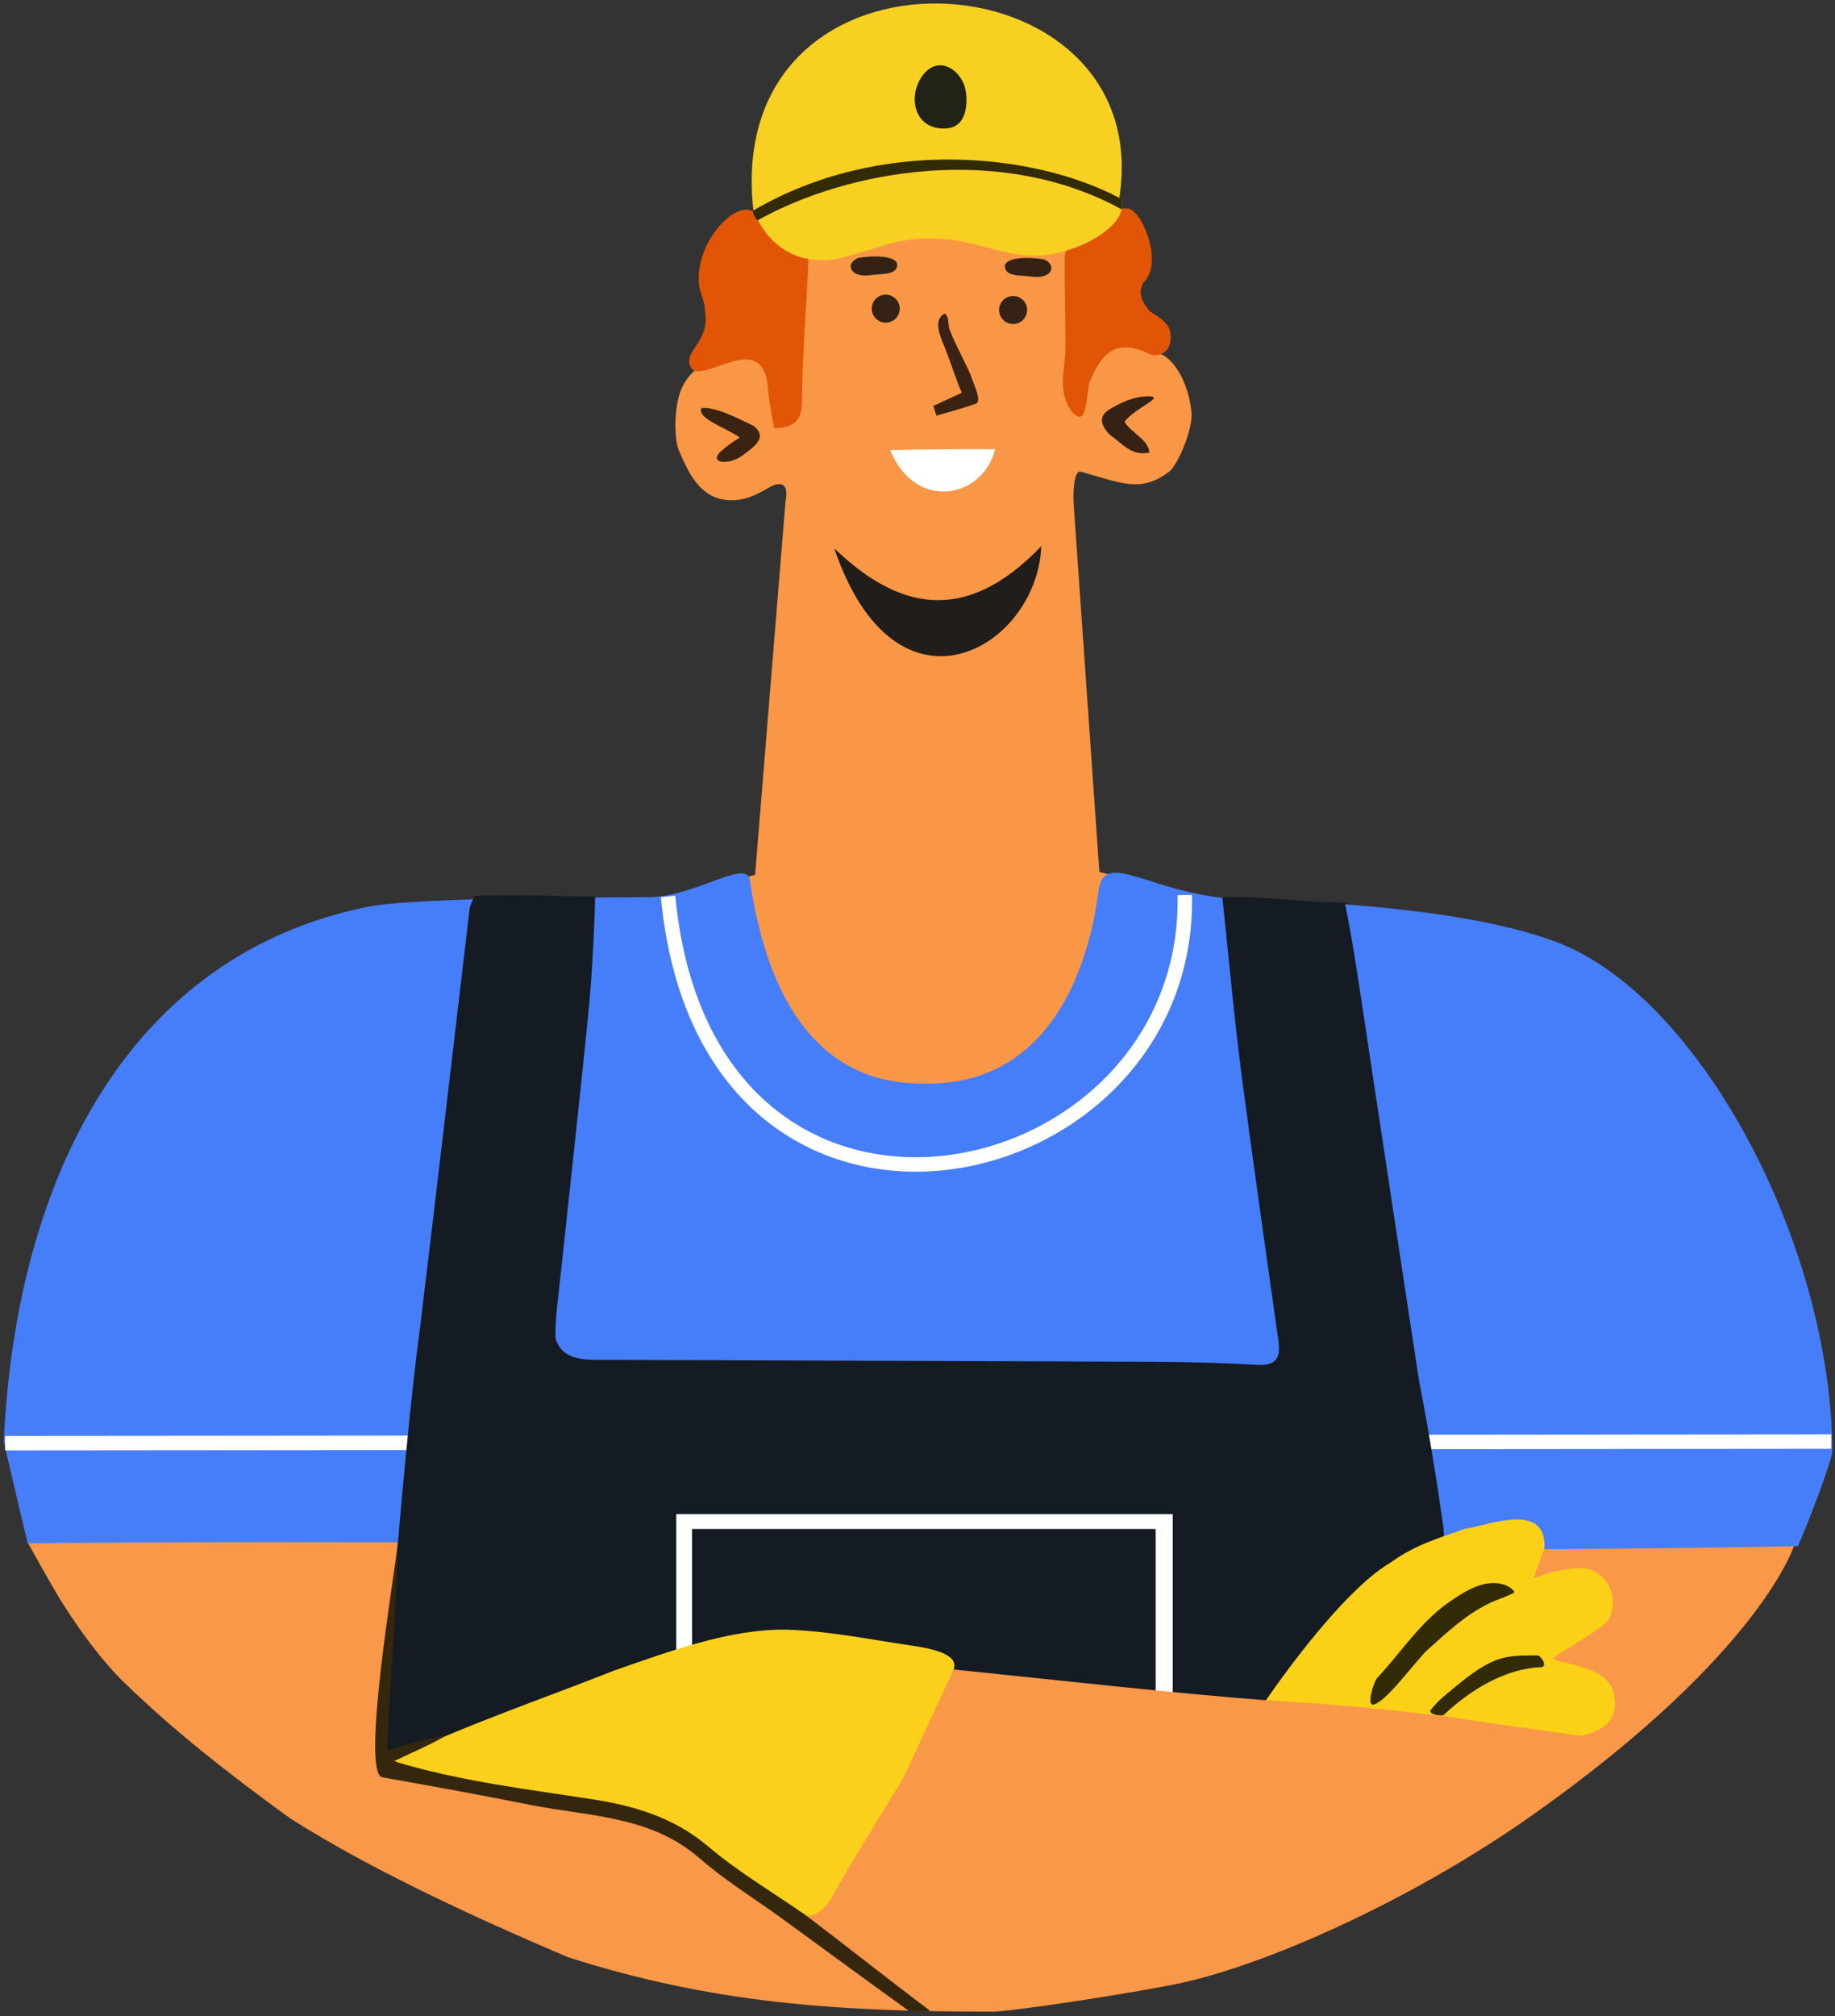 <?xml version="1.0" encoding="UTF-8" standalone="no"?>
<svg
   version="1.1"
   id="Layer_1"
   x="0px"
   y="0px"
   width="380.403"
   viewBox="0 0 380.403 417.903"
   enable-background="new 0 0 436 437"
   xml:space="preserve"
   sodipodi:docname="man_adobe_express.svg"
   inkscape:version="1.2.1 (9c6d41e410, 2022-07-14, custom)"
   height="417.903"
   xmlns:inkscape="http://www.inkscape.org/namespaces/inkscape"
   xmlns:sodipodi="http://sodipodi.sourceforge.net/DTD/sodipodi-0.dtd"
   xmlns="http://www.w3.org/2000/svg"
   xmlns:svg="http://www.w3.org/2000/svg"><rect x="0" y="0" width="380.403" height="417.903" fill="#333333" stroke="none"/><defs
   id="defs2005"><linearGradient
     id="linearGradient4106"
     inkscape:swatch="solid"><stop
       style="stop-color:#000000;stop-opacity:0;"
       offset="0"
       id="stop4104" /></linearGradient></defs><sodipodi:namedview
   id="namedview2003"
   pagecolor="#ffffff"
   bordercolor="#000000"
   borderopacity="0.25"
   inkscape:showpageshadow="2"
   inkscape:pageopacity="0.0"
   inkscape:pagecheckerboard="0"
   inkscape:deskcolor="#d1d1d1"
   showgrid="false"
   inkscape:zoom="1.4142136"
   inkscape:cx="170.76629"
   inkscape:cy="220.61731"
   inkscape:window-width="1920"
   inkscape:window-height="1007"
   inkscape:window-x="0"
   inkscape:window-y="0"
   inkscape:window-maximized="1"
   inkscape:current-layer="Layer_1" />




























































































































































<g
   id="g25605"
   inkscape:label="Кожа"
   transform="translate(-31.876,-10.003)"><path
     fill="#f99746"
     opacity="1"
     stroke="none"
     d="m 168.968,244.768 -0.74,-47.686 20.185,-5.787 6.305,-77.402 c 0,0 1.257,-5.085 -2.955,-3.094 -2.397,1.337 -4.46,2.586 -7.035,2.813 -6.991,0.708 -9.769,-4.644 -12.13,-10.302 -1.062,-2.54 -1.033,-9.784 0.81,-13.3 2.721,-5.193 6.359,-4.502 6.359,-4.502 L 199.451,61.042 252.364,53.327 c 0,0 13.723,31.236 18.754,30.023 2.111,-0.873 6.951,3.64 7.791,12.392 0.11,3.783 -3.01,10.79 -4.688,12.05 -5.953,4.47 -10.067,2.251 -18.232,-0.014 -1.875,-0.52 -1.563,6.375 -1.563,6.375 l 5.35,76.58 19.26,4.736 0.304,50.488"
     id="path1724"
     sodipodi:nodetypes="cccccccscccccsscccc"
     inkscape:label="Кожа головы" /><path
     fill="#f99848"
     opacity="1"
     stroke="none"
     d="m 44.961,342.472 c -2.175,-3.335 -7.514,-13.115 -7.514,-13.115 l 366.563,0.444 c 0,0 -6.432,22.327 -53.966,56.049 -24.988,17.728 -54.612,30.889 -72.554,34.979 -8.359,1.905 -37.571,6.43 -40.522,6.105 -31.704,-0.008 -57.458,-1.748 -87.264,-11.246 C 128.902,406.837 107.863,397.003 91.9,386.779 79.501,377.825 67.647,368.495 57.543,358.643 53.076,354.286 48.476,348.058 44.961,342.472 Z"
     id="path1640"
     sodipodi:nodetypes="cccsscccsc"
     inkscape:label="Кожа рук"
     style="display:inline;fill:#f99848;fill-opacity:1" /></g><g
   id="g5683"
   inkscape:label="Волосы"
   transform="translate(-31.876,-10.003)"><path
     fill="#e25506"
     opacity="1"
     stroke="none"
     d="m 257.663,89.323 c -0.689,5.053 -0.87,7.952 -2.678,6.844 -1.655,-1.014 -2.578,-4.09 -2.71,-5.584 -0.244,-2.763 0.431,-5.592 0.457,-8.396 0.057,-6.128 -0.199,-12.288 -0.153,-19.187 1.664,-5.85 8.485,-10.159 13.217,-9.771 2.87,0.492 7.379,11.353 3.103,15.353 -1.32,2.563 -0.026,4.161 1.307,5.925 2.173,1.454 3.153,1.912 4.026,3.481 1.14,3.534 -0.719,6.072 -3.637,5.583 -8.395,-4.306 -10.877,1.188 -12.931,5.752 z"
     id="path1726"
     sodipodi:nodetypes="csssccccccc"
     inkscape:label="Волосы справа" /><path
     fill="#e25506"
     opacity="1"
     stroke="none"
     d="m 199.492,62.99 c -0.355,10.068 -1.292,20.042 -1.362,30.113 -0.026,3.771 -1.256,5.521 -5.775,5.662 -0.425,-2.631 -1.056,-5.282 -1.244,-7.963 -0.819,-13.253 -13.662,-0.836 -15.997,-4.58 -1.913,-3.452 4.019,-5.119 2.916,-11.756 -0.015,-2.142 -1.195,-3.885 -1.301,-5.986 -0.514,-10.187 10.516,-19.299 12.306,-12.922 3.126,-0.457 6.516,1.087 7.578,2.571 3.099,1.318 2.346,2.391 2.879,4.859 z"
     id="path1798"
     sodipodi:nodetypes="csccccsccc"
     inkscape:label="Волосы слева" /></g><g
   id="g22251"
   inkscape:label="Футболка"
   transform="translate(-31.876,-10.003)"><path
     style="display:inline;fill:#467ef9;fill-opacity:1"
     d="m 37.596,329.856 c 132.887,-1.221 249.131,2.821 366.993,0.615 0,0 4.97,-11.473 7.144,-19.331 -0.123,-43.611 -28.037,-95.802 -58.19,-106.261 -15.745,-5.589 -39.486,-7.778 -64.054,-8.495 -18.59,-0.543 -28.691,-10.897 -29.885,-1.735 -2.513,19.282 -11.949,40.235 -35.906,39.943 -7.014,-0.085 -30.199,-0.024 -36.365,-42.15 -0.672,-4.592 -11.391,3.466 -20.988,3.507 -19.193,0.083 -49.998,0.266 -58.416,2.03 -49.188,10.035 -72.754,55.882 -75.269,110.848"
     id="path4110"
     sodipodi:nodetypes="ccccssssscc"
     inkscape:label="Футболка ткань" /><path
     style="display:inline;fill:none;fill-opacity:1;fill-rule:evenodd;stroke:#fffffe;stroke-width:3;stroke-dasharray:none;stroke-opacity:1"
     d="m 170.371,195.799 c 8.008,84.554 108.4,62.872 107.119,-0.296"
     id="path24844"
     sodipodi:nodetypes="cc"
     inkscape:label="Воротник" /><path
     style="display:inline;fill:none;fill-opacity:1;fill-rule:evenodd;stroke:#fffffe;stroke-width:3;stroke-dasharray:none;stroke-opacity:1"
     d="M 411.499,308.785 32.933,309.113"
     id="path25218"
     sodipodi:nodetypes="cc"
     inkscape:label="Рукава" /></g><g
   id="g22338"
   inkscape:label="Лицо"
   transform="translate(-31.876,-10.003)"><g
     id="g21178"
     inkscape:label="Дырки в ушах"><path
       fill="#352215"
       opacity="1"
       stroke="none"
       d="m 262.02,100.201 c -1.95,-2.055 -2.534,-3.892 -0.129,-5.359 1.965,-1.198 4.611,-2.465 7.053,-2.651 5.806,-0.442 -1.79,2.217 -3.948,5.244 1.524,2.434 5.031,3.712 5.133,6.372 -3.754,0.807 -5.604,-1.949 -8.109,-3.607 z"
       id="path1888"
       sodipodi:nodetypes="cssccc"
       inkscape:label="Дырка в ухе справа" /><path
       fill="#3a2312"
       opacity="1"
       stroke="none"
       d="m 185.69,104.483 c -2.796,1.962 -6.67,1.543 -4.619,-0.71 1.175,-1.111 2.364,-1.917 4.156,-3.089 -2.477,-1.853 -9.222,-4.061 -7.883,-6.121 3.121,-0.257 7.758,2.331 10.729,3.695 3.336,2.522 -0.46,4.719 -2.382,6.224 z"
       id="path1890"
       sodipodi:nodetypes="ccccccc"
       inkscape:label="Дырка в ухе слева" /></g><path
     fill="#211d1b"
     opacity="1"
     stroke="none"
     d="m 247.735,123.211 c -0.776,21.077 -30.07,38.288 -42.913,0.442 12.962,12.456 26.934,16.242 42.913,-0.442 z"
     id="path1868"
     sodipodi:nodetypes="ccc"
     inkscape:label="Подборобок" /><path
     fill="#FCF7ED"
     opacity="1"
     stroke="none"
     d="m 216.417,103.294 c 6.796,-0.182 14.366,-0.199 21.765,-0.199 -2.453,10.091 -16.422,13.167 -21.765,0.199 z"
     id="path1884"
     style="fill:#ffffff;fill-opacity:1"
     sodipodi:nodetypes="ccc"
     inkscape:label="Рот" /><path
     fill="#3a2312"
     opacity="1"
     stroke="none"
     d="m 227.087,80.465 c -0.817,-2.319 -1.303,-4.401 0.589,-5.459 1.098,0.578 0.628,2.216 1.045,3.288 1.266,3.253 3.075,6.432 4.411,9.499 0.6,1.964 2.367,5.384 1.065,5.868 -1.914,0.712 -5.755,1.822 -8.192,2.474 -0.217,-0.666 -0.434,-1.332 -0.652,-1.998 l 5.902,-2.725 c -1.49,-3.477 -2.484,-7.062 -4.167,-10.947 z"
     id="path1886"
     sodipodi:nodetypes="ccacscccc"
     inkscape:label="Нос" /><g
     id="g21168"
     inkscape:label="Глаза"><ellipse
       style="fill:#352215;fill-opacity:1;fill-rule:nonzero;stroke-width:1.043"
       id="path20780"
       cx="215.498"
       cy="73.978"
       rx="2.905"
       ry="2.903"
       inkscape:label="Глаз левый" /><ellipse
       style="fill:#352215;fill-opacity:1;fill-rule:nonzero;stroke-width:1.043"
       id="path20780-6"
       cx="241.899"
       cy="74.254"
       rx="2.905"
       ry="2.903"
       inkscape:label="Глаз правый" /></g><g
     id="g20656"
     inkscape:label="Брови"><path
       fill="#352215"
       opacity="1"
       stroke="none"
       d="m 248.282,63.769 c 2.819,1.149 1.712,4.218 -2.623,3.556 -1.916,-0.317 -4.919,0.082 -5.412,-1.717 -0.664,-2.427 5.07,-2.378 8.035,-1.839 z"
       id="path1892"
       sodipodi:nodetypes="ccsc"
       inkscape:label="Бровь правая" /><path
       fill="#352215"
       opacity="1"
       stroke="none"
       d="m 209.79,63.46 c -2.819,1.149 -1.712,4.218 2.623,3.556 1.916,-0.317 4.919,0.082 5.412,-1.717 0.664,-2.427 -5.07,-2.378 -8.035,-1.839 z"
       id="path1892-3"
       sodipodi:nodetypes="ccsc"
       inkscape:label="Бровь левая" /></g></g>
<g
   id="g22343"
   inkscape:label="Шляпа"
   transform="translate(-31.876,-10.003)"><path
     fill="#f8d021"
     opacity="1"
     stroke="none"
     d="m 263.916,51.038 c 2.833,4.233 -6.018,10.717 -15.409,11.82 -7.458,0.876 -13.481,-2.875 -21.461,-3.341 -7.98,-0.466 -9.994,0.907 -19.766,3.684 -7.136,2.028 -15.146,0.143 -19.211,-9.477 -6.772,-59.519 83.914,-54.243 75.848,-2.686 z"
     id="path1580"
     sodipodi:nodetypes="cssscc"
     style="display:inline"
     inkscape:label="Основа шляпы" /><path
     fill="#332B06"
     opacity="1"
     stroke="none"
     d="m 263.952,51.035 c 0.056,0.03 0.687,1.163 0.446,2.361 -25.068,-13.752 -56.654,-8.262 -75.495,2.291 -0.605,-0.67 -1.265,-1.823 -0.696,-2.154 26.483,-15.396 58.458,-11.671 75.746,-2.498 z"
     id="path1652"
     style="display:inline;fill:#332b06;fill-opacity:0.997"
     inkscape:label="Ободок шляпы"
     sodipodi:nodetypes="sccss" /><path
     fill="#202315"
     opacity="1"
     stroke="none"
     d="m 232.11,29.078 c 0.46,3.415 -0.312,7.273 -3.967,7.533 -6.844,0.487 -8.222,-6.757 -4.944,-11.048 3.361,-4.4 8.318,-0.888 8.911,3.515 z"
     id="path1654"
     inkscape:label="Пупок шляпы"
     style="display:inline"
     sodipodi:nodetypes="ssss" /></g><g
   id="g5696"
   inkscape:label="Фартук"
   style="display:inline"
   transform="translate(-31.876,-10.003)"><path
     fill="#141b22"
     opacity="1"
     stroke="none"
     d="m 285.267,196.026 c 8.345,-0.457 16.652,1.112 25.401,1.034 1.875,9.266 3.16,18.522 4.57,27.838 3.59,23.72 7.17,47.441 10.789,71.156 2.038,10.528 3.508,19.516 5.074,30.502 l 2.729,49.116 -223.261,1.92 c 0,0 4.594,-64.613 8.371,-92.344 3.521,-29.001 6.874,-58.023 10.307,-87.034 0.056,-0.476 0.657,-1.71 1.027,-2.521 8.418,-0.37 16.307,0.091 24.99,0.111 -0.245,8.638 -0.737,17.558 -1.607,26.139 -1.811,17.857 -3.806,35.696 -5.698,53.545 -0.42,3.967 -1.029,7.953 -0.92,11.913 1.447,4.864 6.74,4.437 10.56,4.447 37.634,0.149 75.269,0.232 112.904,0.402 7.318,0.033 14.645,0.194 21.948,0.632 4.028,0.242 4.94,-1.47 4.442,-5.003 -2.575,-18.261 -5.181,-36.518 -7.604,-54.799 -1.614,-12.438 -2.975,-27.644 -4.021,-37.056 z"
     id="path1628"
     inkscape:label="Основа"
     sodipodi:nodetypes="ccscccccscccsccsscccc"
     style="display:inline" /><rect
     style="display:inline;fill:#ffffff;fill-opacity:1;fill-rule:nonzero"
     id="rect19050"
     width="102.91"
     height="43.525"
     x="172.07"
     y="323.823"
     inkscape:label="Рамка" /><rect
     style="display:inline;fill:#141b22;fill-opacity:1;fill-rule:nonzero;stroke-width:0.989"
     id="rect25396"
     width="96.106"
     height="40.593"
     x="175.344"
     y="326.894"
     inkscape:label="Центр" /></g><g
   id="g5871"
   inkscape:label="Перчатки"
   style="display:inline"
   transform="translate(-31.876,-10.003)"><path
     fill="#fbd01b"
     opacity="1"
     stroke="none"
     d="m 198.717,406.928 c -8.012,-3.032 -13.789,-8.937 -20.06,-14.247 -7.196,-6.093 -15.446,-8.44 -24.391,-9.821 -11.968,-1.848 -17.089,-2.321 -29.017,-4.421 -1.201,-0.211 -9.708,-2.358 -12.12,-3.677 14.955,-7.116 31.427,-12.738 46.191,-18.57 11.249,-3.896 23.784,-8.603 35.643,-8.434 9.121,0.332 16.929,2.003 25.979,3.324 3.226,0.471 9.678,1.558 8.685,4.742 -5.346,17.15 -16.464,31.179 -25.24,47.337 -0.886,1.631 -3.475,4.597 -5.669,3.767 z"
     id="path1806"
     sodipodi:nodetypes="sssscccssss"
     inkscape:label="Перчатка левая" /><path
     fill="#fbd117"
     opacity="1"
     stroke="none"
     d="m 320.216,333.818 c 5.365,-3.884 10.296,-5.072 15.181,-6.923 5.073,-0.708 17.222,-5.866 16.637,4.102 -0.506,1.198 -1.594,4.282 -2.213,6.133 1.125,-0.546 6.839,-2.359 10.259,-2.118 4.478,0.316 8.165,6.062 4.947,11.194 -4.161,3.346 -7.964,5.075 -10.927,7.327 -1.35,1.24 10.588,1.069 12.199,7.035 1.071,3.968 0.068,7.846 -6.725,9.197 -0.928,-0.106 -27.663,-3.889 -27.663,-3.889 l -18.012,-1.612 c 0,0 -14.578,-1.362 -19.726,-1.671 6.724,-9.729 17.713,-23.921 26.043,-28.776 z"
     id="path1838"
     sodipodi:nodetypes="ccccsccsccccc"
     inkscape:label="Перчатка правая" /><g
     id="g5875"
     inkscape:label="Линии"><path
       fill="#332b06"
       opacity="1"
       stroke="none"
       d="m 345.846,339.963 c -0.251,0.336 -2.315,1.159 -2.737,1.305 -6.14,2.126 -11.079,6.916 -15.453,10.82 -3.28,3.384 -8.204,10.307 -10.936,11.189 -1.711,0.552 -0.088,-4.706 0.672,-5.524 5.006,-5.394 8.983,-11.613 14.925,-15.729 2.76,-1.912 5.921,-3.945 9.279,-3.923 1.547,0.01 3.404,0.567 4.25,1.862 5e-5,7e-5 0,2.6e-4 0,2.6e-4 z"
       id="path1844"
       sodipodi:nodetypes="cscssaaac"
       inkscape:label="2" /><path
       fill="#332b06"
       opacity="1"
       stroke="none"
       d="m 350.663,353.104 c 0.604,-1.9e-4 2.232,2.38 0.61,2.445 -7.239,0.292 -14.399,4.515 -20.14,9.931 -1.114,0.2 -3.364,-0.225 -2.558,-1.216 1.527,-1.876 2.682,-2.725 4.442,-4.203 8.374,-7.032 10.754,-6.956 17.646,-6.958 z"
       id="path1846"
       sodipodi:nodetypes="sscsss"
       inkscape:label="1" /></g></g><g
   id="g25600"
   inkscape:label="Предплечье"
   transform="translate(-31.876,-10.003)"><path
     fill="#35270d"
     opacity="1"
     stroke="none"
     d="m 220.307,426.801 c -8.974,-6.458 -17.544,-12.768 -26.142,-19.04 -5.753,-4.197 -11.905,-7.928 -17.243,-12.593 -10.164,-8.883 -22.979,-8.676 -35.029,-11.075 -9.95,-1.98 -20.719,-3.952 -30.714,-5.71 -4.658,-0.685 2.776,-43.763 3.201,-48.913 -0.197,10.947 -1.762,31.772 -2.271,43.321 4.47,-1.356 8.49,-2.418 12.566,-3.27 -3.12,1.894 -6.58,3.349 -11.148,5.51 13.369,4.128 28.63,5.947 40.738,7.829 8.945,1.381 17.195,3.728 24.391,9.821 6.272,5.31 13.454,9.544 20.235,14.253 8.447,6.392 17.078,13.282 25.785,19.808 -1.091,0.329 -2.625,0.027 -4.368,0.058 z"
     id="path1642"
     style="display:inline"
     sodipodi:nodetypes="csssccccccscccc"
     inkscape:label="Линия предплечья" /><path
     style="display:inline;fill:#f99848;fill-opacity:1;fill-rule:nonzero"
     d="m 358.687,376.054 c 0,0 -11.801,-8.368 -25.724,-10.106 -11.649,-1.454 -21.762,-2.556 -35.06,-3.323 -11.373,-0.656 -35.444,-3.18 -35.444,-3.18 l -32.896,-3.432 -13.471,29.132 z"
     id="path6892"
     sodipodi:nodetypes="csscccc"
     inkscape:label="Кожа предплечья" /></g>


























































</svg>
